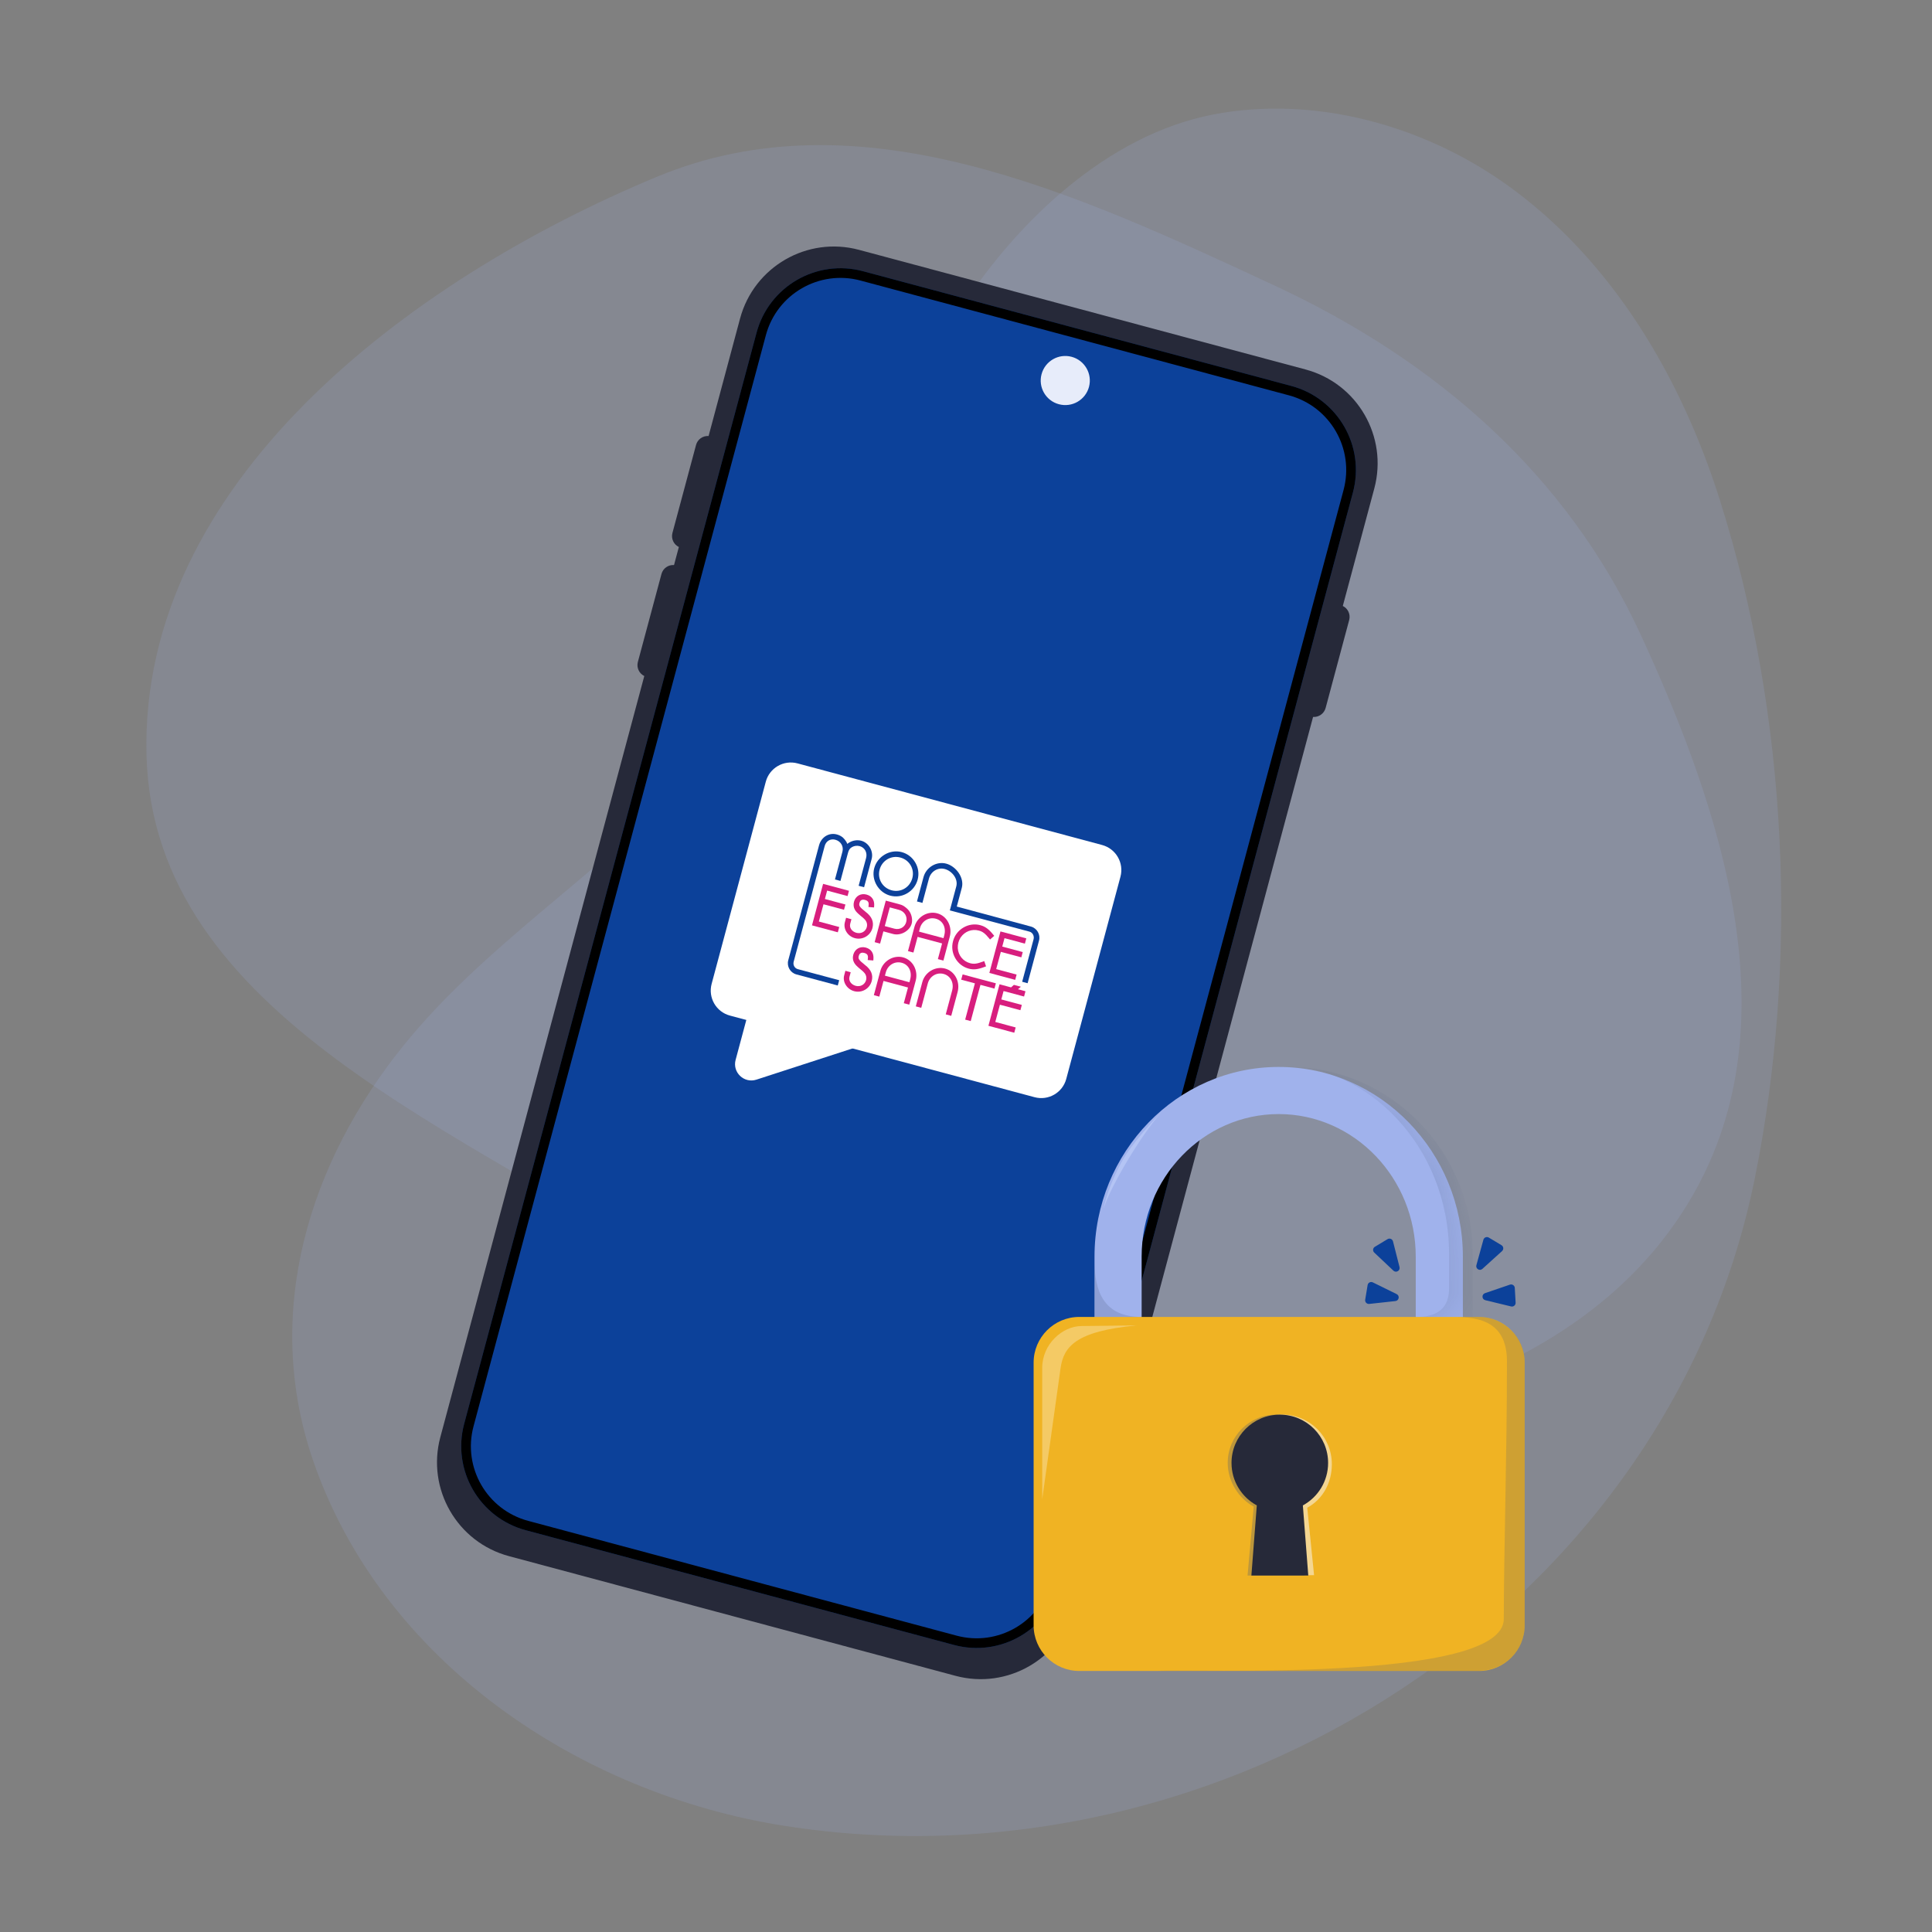 <svg width="56" height="56" viewBox="0 0 56 56" fill="none" xmlns="http://www.w3.org/2000/svg">
<rect x="0" y="0" width="56" height="56" fill="#808080" stroke="none"/>
<path d="M49.852 14.495C51.829 20.754 52.145 27.832 50.861 34.17C48.338 46.619 35.444 54.908 22.754 52.926C16.783 51.994 11.084 48.155 9.08 42.349C7.597 38.053 8.955 33.694 11.7 30.3C14.016 27.437 17.193 25.461 19.721 22.812C23.586 18.763 24.881 13.495 27.857 8.929C29.489 6.425 32.089 3.912 35.163 3.319C38.081 2.755 41.245 3.621 43.668 5.35C46.726 7.532 48.728 10.933 49.852 14.495Z" fill="#A0B2EC" fill-opacity="0.16"/>
<path fill-rule="evenodd" clip-rule="evenodd" d="M19.832 36.96C13.493 32.761 4.436 29.472 4.246 21.886C4.05 14.033 11.793 8.136 19.037 5.125C24.918 2.68 31.17 5.589 36.961 8.285C41.619 10.454 45.411 13.741 47.561 18.406C49.952 23.593 51.905 29.652 49.091 34.601C46.24 39.618 40.039 41.31 34.278 41.774C28.963 42.203 24.287 39.91 19.832 36.96Z" fill="#A0B2EC" fill-opacity="0.16"/>
<path fill-rule="evenodd" clip-rule="evenodd" d="M24.899 7.242C23.398 6.839 21.854 7.731 21.451 9.233L20.539 12.638C20.374 12.627 20.219 12.733 20.175 12.898L19.491 15.448C19.447 15.613 19.528 15.783 19.677 15.855L19.537 16.378C19.372 16.366 19.217 16.472 19.173 16.638L18.489 19.187C18.445 19.353 18.526 19.522 18.675 19.595L12.763 41.658C12.361 43.16 13.252 44.704 14.754 45.106L27.698 48.575C29.2 48.977 30.744 48.086 31.146 46.584L38.06 20.781C38.225 20.792 38.379 20.686 38.424 20.521L39.107 17.971C39.151 17.806 39.07 17.637 38.922 17.564L39.835 14.158C40.237 12.656 39.346 11.113 37.844 10.71L24.899 7.242Z" fill="#262939"/>
<path d="M21.929 9.643C22.289 8.299 23.671 7.501 25.015 7.861L37.433 11.188C38.777 11.549 39.575 12.931 39.215 14.275L30.741 45.899C30.381 47.243 28.999 48.041 27.655 47.681L15.237 44.354C13.893 43.993 13.095 42.612 13.455 41.267L21.929 9.643Z" fill="#0C419A"/>
<path fill-rule="evenodd" clip-rule="evenodd" d="M37.36 11.459L24.943 8.132C23.748 7.811 22.52 8.521 22.199 9.716L13.726 41.34C13.405 42.535 14.115 43.763 15.309 44.083L27.727 47.41C28.922 47.731 30.15 47.022 30.471 45.827L38.944 14.202C39.264 13.007 38.555 11.779 37.36 11.459ZM25.015 7.861C23.671 7.501 22.289 8.299 21.929 9.643L13.455 41.267C13.095 42.612 13.893 43.993 15.237 44.354L27.655 47.681C28.999 48.041 30.381 47.243 30.741 45.899L39.215 14.275C39.575 12.931 38.777 11.549 37.433 11.188L25.015 7.861Z" fill="black"/>
<path d="M32.477 25.412C32.584 25.012 32.346 24.601 31.946 24.493L23.116 22.127C22.716 22.02 22.304 22.258 22.197 22.658L20.627 28.518C20.52 28.919 20.757 29.33 21.157 29.437L29.988 31.803C30.388 31.91 30.799 31.673 30.906 31.273L32.477 25.412Z" fill="white"/>
<path d="M21.663 29.45L24.918 30.322L21.925 31.294C21.568 31.41 21.225 31.084 21.322 30.722L21.663 29.45Z" fill="white"/>
<g clip-path="url(#clip0_56233_5686)">
<path d="M23.975 25.814L24.567 25.973L24.608 25.82L23.858 25.619L23.536 26.822L24.285 27.023L24.326 26.87L23.735 26.711L23.869 26.211L24.464 26.37L24.505 26.217L23.91 26.058L23.975 25.814Z" fill="#D81E7E"/>
<path d="M25.288 26.9C25.335 26.724 25.271 26.568 25.097 26.436C24.902 26.283 24.892 26.246 24.913 26.17C24.927 26.115 24.967 26.056 25.073 26.085C25.159 26.108 25.188 26.151 25.177 26.244L25.172 26.29L25.334 26.303L25.338 26.259C25.352 26.091 25.272 25.971 25.116 25.929C24.948 25.884 24.798 25.971 24.753 26.14C24.732 26.221 24.741 26.303 24.781 26.372C24.815 26.428 24.853 26.467 24.95 26.548C25.037 26.617 25.073 26.654 25.101 26.697C25.133 26.753 25.141 26.811 25.125 26.872C25.089 27.003 24.96 27.074 24.824 27.038C24.691 27.002 24.613 26.889 24.644 26.775L24.679 26.644L24.524 26.602L24.489 26.733C24.438 26.926 24.57 27.137 24.779 27.193C25.001 27.253 25.229 27.121 25.288 26.9Z" fill="#D81E7E"/>
<path d="M25.605 26.996L25.886 27.072C26.106 27.131 26.369 26.984 26.426 26.77C26.453 26.669 26.431 26.535 26.372 26.435C26.343 26.387 26.304 26.344 26.257 26.307C26.203 26.262 26.15 26.233 26.099 26.219L25.675 26.105L25.352 27.309L25.51 27.351L25.605 26.996ZM25.791 26.301L26.055 26.372C26.219 26.415 26.31 26.568 26.267 26.726C26.227 26.877 26.079 26.959 25.924 26.918L25.646 26.843L25.791 26.301Z" fill="#D81E7E"/>
<path d="M29.467 28.249L28.875 28.09L29.01 27.59L29.604 27.749L29.645 27.596L29.051 27.437L29.116 27.193L29.707 27.352L29.748 27.199L28.999 26.998L28.677 28.201L29.426 28.402L29.467 28.249Z" fill="#D81E7E"/>
<path d="M28.486 27.874C28.317 27.937 28.228 27.948 28.119 27.919C27.913 27.864 27.777 27.69 27.763 27.489C27.763 27.482 27.762 27.475 27.762 27.468C27.762 27.468 27.762 27.467 27.762 27.467C27.761 27.419 27.766 27.37 27.779 27.321C27.792 27.272 27.812 27.227 27.837 27.186C27.837 27.186 27.837 27.185 27.837 27.185C27.841 27.179 27.845 27.174 27.849 27.168C27.962 27.001 28.167 26.918 28.372 26.973C28.482 27.002 28.553 27.056 28.668 27.196L28.697 27.232L28.818 27.126L28.791 27.093C28.659 26.93 28.557 26.855 28.414 26.817C28.414 26.817 28.413 26.817 28.413 26.816C28.249 26.773 28.076 26.797 27.926 26.885C27.776 26.973 27.669 27.112 27.625 27.277C27.625 27.278 27.625 27.279 27.624 27.28C27.624 27.28 27.624 27.281 27.624 27.282C27.579 27.447 27.602 27.621 27.688 27.772C27.774 27.924 27.912 28.031 28.075 28.075C28.076 28.075 28.076 28.076 28.077 28.076C28.219 28.114 28.345 28.1 28.541 28.025L28.581 28.01L28.529 27.858L28.486 27.874Z" fill="#D81E7E"/>
<path d="M27.166 26.473C26.885 26.397 26.584 26.576 26.506 26.864L26.318 27.568L26.476 27.61L26.597 27.156L27.307 27.346L27.185 27.8L27.345 27.843L27.529 27.153C27.61 26.853 27.447 26.548 27.166 26.473ZM26.638 27.003L26.664 26.906C26.72 26.696 26.922 26.575 27.124 26.629C27.327 26.683 27.43 26.885 27.37 27.11L27.348 27.193L26.638 27.003Z" fill="#D81E7E"/>
<path d="M29.506 28.673L29.592 28.601L29.388 28.547L29.306 28.62L28.972 28.53L28.65 29.733L29.399 29.934L29.44 29.781L28.849 29.622L28.983 29.122L29.577 29.281L29.618 29.128L29.024 28.969L29.089 28.726L29.683 28.885L29.724 28.732L29.506 28.673Z" fill="#D81E7E"/>
<path d="M27.393 28.074C27.113 27.999 26.811 28.178 26.734 28.465L26.545 29.17L26.703 29.212L26.892 28.507C26.948 28.298 27.15 28.176 27.351 28.23C27.554 28.285 27.658 28.487 27.598 28.712L27.413 29.402L27.572 29.445L27.757 28.754C27.837 28.454 27.674 28.149 27.393 28.074Z" fill="#D81E7E"/>
<path d="M27.861 28.397L28.258 28.503L27.976 29.554L28.137 29.597L28.419 28.547L28.825 28.655L28.866 28.502L27.902 28.244L27.861 28.397Z" fill="#D81E7E"/>
<path d="M26.177 27.75C25.897 27.675 25.595 27.854 25.518 28.141L25.329 28.845L25.487 28.888L25.609 28.433L26.319 28.623L26.197 29.078L26.356 29.12L26.541 28.43C26.622 28.13 26.458 27.825 26.177 27.75ZM26.36 28.471L25.65 28.28L25.676 28.183C25.732 27.974 25.934 27.852 26.136 27.906C26.339 27.96 26.442 28.163 26.382 28.387L26.36 28.471L26.36 28.471Z" fill="#D81E7E"/>
<path d="M25.267 28.437C25.314 28.261 25.25 28.105 25.076 27.973C24.881 27.82 24.871 27.783 24.892 27.707C24.906 27.652 24.946 27.593 25.052 27.622C25.138 27.645 25.167 27.688 25.156 27.782L25.151 27.827L25.313 27.84L25.317 27.796C25.331 27.628 25.251 27.508 25.096 27.466C24.927 27.421 24.777 27.508 24.732 27.677C24.71 27.758 24.72 27.84 24.761 27.909C24.794 27.965 24.832 28.004 24.929 28.085C25.016 28.154 25.052 28.191 25.08 28.234C25.112 28.29 25.12 28.348 25.104 28.409C25.068 28.54 24.939 28.611 24.803 28.575C24.67 28.539 24.592 28.426 24.623 28.312L24.658 28.181L24.504 28.139L24.469 28.271C24.417 28.463 24.55 28.674 24.759 28.73C24.98 28.79 25.208 28.658 25.267 28.437Z" fill="#D81E7E"/>
<path d="M25.804 25.961C25.97 26.005 26.144 25.981 26.296 25.892C26.447 25.804 26.554 25.663 26.599 25.495C26.643 25.33 26.62 25.155 26.532 25.004C26.444 24.852 26.304 24.744 26.137 24.699C25.797 24.608 25.432 24.821 25.34 25.165C25.249 25.504 25.461 25.869 25.804 25.961ZM26.097 24.856C26.363 24.927 26.515 25.19 26.444 25.455C26.372 25.723 26.109 25.877 25.845 25.806C25.578 25.735 25.425 25.471 25.496 25.206C25.568 24.939 25.832 24.785 26.097 24.856Z" fill="#0C419A"/>
<path d="M30.116 27.265C30.164 27.087 30.058 26.904 29.88 26.856L27.733 26.277L27.878 25.736C27.958 25.437 27.708 25.108 27.427 25.033C27.147 24.958 26.845 25.137 26.768 25.424L26.579 26.129L26.737 26.171L26.926 25.466C26.982 25.257 27.184 25.135 27.386 25.189C27.589 25.244 27.779 25.469 27.718 25.694L27.532 26.388L29.84 27.004C29.933 27.029 29.983 27.131 29.959 27.223L29.628 28.457L29.786 28.499L30.116 27.265Z" fill="#0C419A"/>
<path d="M23.125 28.091C23.032 28.066 22.98 27.969 23.005 27.876L23.903 24.525C23.942 24.378 24.069 24.302 24.212 24.34C24.371 24.383 24.459 24.532 24.418 24.687L24.202 25.491L24.361 25.534L24.577 24.729C24.603 24.631 24.632 24.589 24.7 24.551C24.766 24.515 24.844 24.506 24.919 24.526C25.066 24.566 25.146 24.713 25.104 24.87L24.888 25.675L25.046 25.717L25.265 24.898C25.325 24.675 25.184 24.428 24.963 24.369C24.854 24.34 24.729 24.357 24.627 24.415C24.6 24.429 24.58 24.442 24.56 24.461C24.552 24.442 24.544 24.424 24.533 24.402L24.532 24.401C24.503 24.353 24.467 24.309 24.429 24.274L24.427 24.273C24.378 24.233 24.321 24.204 24.257 24.187C24.027 24.125 23.804 24.263 23.739 24.507L23.216 26.458L22.848 27.834C22.8 28.012 22.906 28.196 23.084 28.244L24.283 28.565L24.324 28.412L23.125 28.091Z" fill="#0C419A"/>
</g>
<path d="M31.565 11.214C31.463 11.594 31.073 11.819 30.693 11.717C30.313 11.616 30.088 11.225 30.19 10.846C30.292 10.466 30.682 10.241 31.061 10.342C31.441 10.444 31.666 10.834 31.565 11.214Z" fill="#E7ECFA"/>
<path d="M33.091 38.492H31.725V36.425C31.725 33.393 34.119 30.926 37.063 30.926C40.007 30.926 42.402 33.393 42.402 36.425V38.492H41.036V36.425C41.036 34.146 39.254 32.292 37.064 32.292C34.873 32.292 33.091 34.146 33.091 36.425V38.492H33.091Z" fill="#A0B2EC"/>
<mask id="mask0_56233_5686" style="mask-type:alpha" maskUnits="userSpaceOnUse" x="31" y="30" width="12" height="9">
<path d="M33.091 38.492H31.725V36.425C31.725 33.393 34.119 30.926 37.063 30.926C40.007 30.926 42.402 33.393 42.402 36.425V38.492H41.036V36.425C41.036 34.146 39.254 32.292 37.064 32.292C34.873 32.292 33.091 34.146 33.091 36.425V38.492H33.091Z" fill="#A0B2EC"/>
</mask>
<g mask="url(#mask0_56233_5686)">
<path opacity="0.2" d="M42.687 36.356C42.687 33.362 40.295 30.926 37.353 30.926C39.542 30.926 42.002 33.141 42.002 36.356V37.344C42.002 38.135 41.353 38.172 41.028 38.172H42.687V36.356Z" fill="#495574"/>
</g>
<path d="M29.96 39.496C29.96 38.765 30.553 38.172 31.284 38.172H42.87C43.601 38.172 44.194 38.765 44.194 39.496V47.11C44.194 47.841 43.601 48.434 42.87 48.434H31.284C30.553 48.434 29.96 47.841 29.96 47.11V39.496Z" fill="#F0B323"/>
<path opacity="0.5" d="M38.604 42.44C38.604 41.647 37.962 41.004 37.17 41.004C36.378 41.004 35.735 41.647 35.735 42.44C35.735 42.985 36.039 43.373 36.486 43.615L36.306 45.657H38.089L37.891 43.702C38.339 43.459 38.604 42.985 38.604 42.44Z" fill="#F9FAFF"/>
<path opacity="0.3" d="M38.386 42.404C38.386 41.631 37.759 41.004 36.986 41.004C36.213 41.004 35.586 41.631 35.586 42.404C35.586 42.936 35.904 43.434 36.34 43.67L36.161 45.667H37.811L37.653 43.635C38.09 43.398 38.386 42.936 38.386 42.404Z" fill="#495574"/>
<path d="M38.496 42.404C38.496 41.631 37.87 41.004 37.096 41.004C36.323 41.004 35.696 41.631 35.696 42.404C35.696 42.936 35.993 43.398 36.429 43.635L36.272 45.667H37.921L37.764 43.635C38.2 43.398 38.496 42.936 38.496 42.404Z" fill="#262939"/>
<path opacity="0.2" d="M31.725 38.172V36.535C31.725 37.418 31.982 38.172 33.086 38.172H31.725Z" fill="#495574"/>
<path opacity="0.2" d="M42.908 38.172H42.062C42.753 38.172 43.68 38.227 43.68 39.459C43.68 42.157 43.588 45.068 43.588 46.926C43.588 48.783 34.393 48.36 33.547 48.434H42.779C43.754 48.434 44.195 47.698 44.195 47.128V39.496C44.195 38.632 43.441 38.172 42.908 38.172Z" fill="#495574"/>
<path opacity="0.3" d="M31.349 38.436L32.949 38.418C31.165 38.584 30.834 39.043 30.742 39.65L30.209 43.457V39.65C30.209 38.959 30.797 38.436 31.349 38.436Z" fill="white"/>
<path opacity="0.7" d="M32.518 33.666C32.797 33.151 33.492 32.409 33.658 32.25C33.069 32.897 32.163 34.438 31.984 35.045C32.058 34.678 32.238 34.181 32.518 33.666Z" fill="#BDCCF8"/>
<path d="M39.687 37.795L40.447 37.712C40.553 37.7 40.578 37.557 40.483 37.51L39.793 37.171C39.729 37.139 39.652 37.178 39.641 37.249L39.571 37.672C39.559 37.741 39.617 37.802 39.687 37.795Z" fill="#0C419A"/>
<path d="M42.997 35.935L42.794 36.672C42.766 36.775 42.889 36.851 42.968 36.779L43.538 36.263C43.591 36.215 43.583 36.13 43.522 36.093L43.154 35.872C43.094 35.836 43.015 35.867 42.997 35.935Z" fill="#0C419A"/>
<path d="M39.833 36.306L40.389 36.831C40.467 36.904 40.592 36.831 40.566 36.727L40.377 35.982C40.359 35.913 40.28 35.88 40.219 35.917L39.852 36.138C39.791 36.174 39.782 36.258 39.833 36.306Z" fill="#0C419A"/>
<path d="M43.766 37.236L43.043 37.483C42.942 37.518 42.949 37.662 43.053 37.687L43.8 37.868C43.869 37.885 43.935 37.83 43.931 37.759L43.907 37.331C43.903 37.261 43.833 37.213 43.766 37.236Z" fill="#0C419A"/>
<defs>
<clipPath id="clip0_56233_5686">
<rect x="23.454" y="23.377" width="7.896" height="5.319" rx="1.081" transform="rotate(15 23.454 23.377)" fill="white"/>
</clipPath>
</defs>
</svg>

